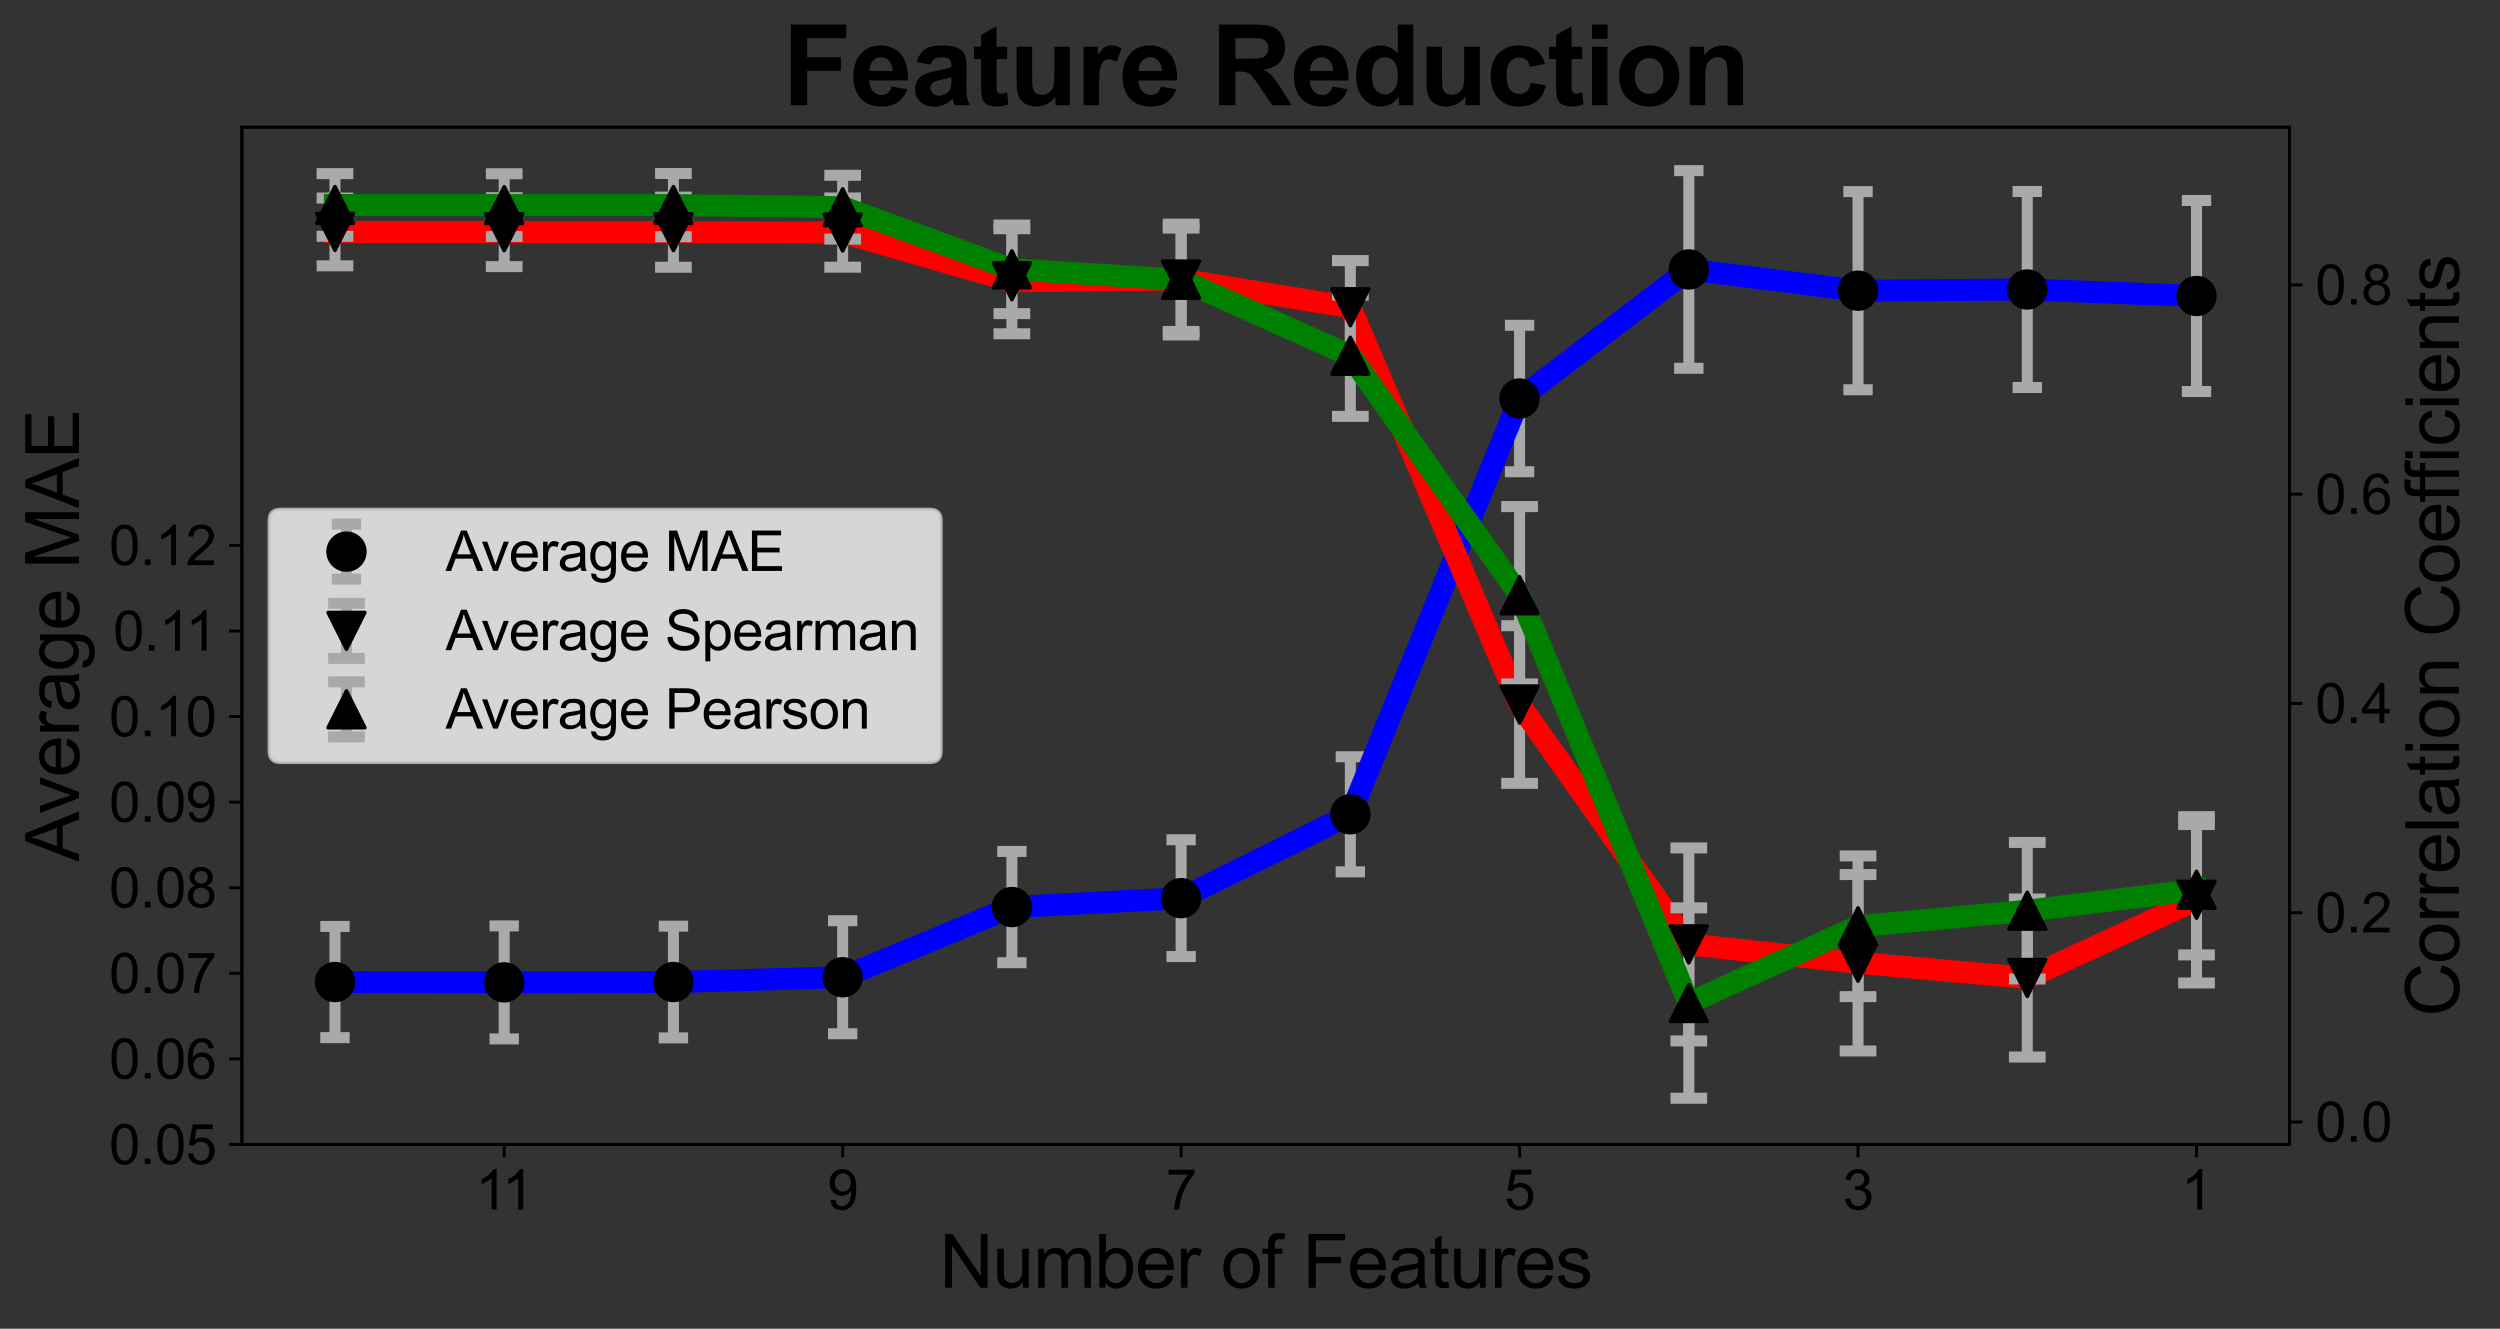<?xml version="1.0" encoding="utf-8" standalone="no"?>
<!DOCTYPE svg PUBLIC "-//W3C//DTD SVG 1.1//EN"
  "http://www.w3.org/Graphics/SVG/1.1/DTD/svg11.dtd">
<svg xmlns:xlink="http://www.w3.org/1999/xlink" width="681.257pt" height="362.082pt" viewBox="0 0 681.257 362.082" xmlns="http://www.w3.org/2000/svg" version="1.1">
 <rect x="0" y="0" width="681.257" height="362.082" fill="#333333" stroke="none"/>
 <defs>
  <style type="text/css">*{stroke-linejoin: round; stroke-linecap: butt}</style>
 </defs>
 <g id="figure_1">
  <g id="patch_1">
   <path d="M 0 362.082 
L 681.257 362.082 
L 681.257 0 
L 0 0 
L 0 362.082 
z
" style="fill: none"/>
  </g>
  <g id="axes_1">
   <g id="patch_2">
    <path d="M 65.916 311.873 
L 623.916 311.873 
L 623.916 34.673 
L 65.916 34.673 
L 65.916 311.873 
z
" style="fill: none"/>
   </g>
   <g id="matplotlib.axis_1">
    <g id="xtick_1">
     <g id="line2d_1">
      <defs>
       <path id="mbe580331b7" d="M 0 0 
L 0 3.5 
" style="stroke: #000000; stroke-width: 0.8"/>
      </defs>
      <g>
       <use xlink:href="#mbe580331b7" x="598.553" y="311.873" style="stroke: #000000; stroke-width: 0.8"/>
      </g>
     </g>
     <g id="text_1">
      <!-- 1 -->
      <g transform="translate(594.382 329.61) scale(0.15 -0.15)">
       <defs>
        <path id="ArialMT-31" d="M 2384 0 
L 1822 0 
L 1822 3584 
Q 1619 3391 1289 3197 
Q 959 3003 697 2906 
L 697 3450 
Q 1169 3672 1522 3987 
Q 1875 4303 2022 4600 
L 2384 4600 
L 2384 0 
z
" transform="scale(0.016)"/>
       </defs>
       <use xlink:href="#ArialMT-31"/>
      </g>
     </g>
    </g>
    <g id="xtick_2">
     <g id="line2d_2">
      <g>
       <use xlink:href="#mbe580331b7" x="506.321" y="311.873" style="stroke: #000000; stroke-width: 0.8"/>
      </g>
     </g>
     <g id="text_2">
      <!-- 3 -->
      <g transform="translate(502.151 329.61) scale(0.15 -0.15)">
       <defs>
        <path id="ArialMT-33" d="M 269 1209 
L 831 1284 
Q 928 806 1161 595 
Q 1394 384 1728 384 
Q 2125 384 2398 659 
Q 2672 934 2672 1341 
Q 2672 1728 2419 1979 
Q 2166 2231 1775 2231 
Q 1616 2231 1378 2169 
L 1441 2663 
Q 1497 2656 1531 2656 
Q 1891 2656 2178 2843 
Q 2466 3031 2466 3422 
Q 2466 3731 2256 3934 
Q 2047 4138 1716 4138 
Q 1388 4138 1169 3931 
Q 950 3725 888 3313 
L 325 3413 
Q 428 3978 793 4289 
Q 1159 4600 1703 4600 
Q 2078 4600 2393 4439 
Q 2709 4278 2876 4000 
Q 3044 3722 3044 3409 
Q 3044 3113 2884 2869 
Q 2725 2625 2413 2481 
Q 2819 2388 3044 2092 
Q 3269 1797 3269 1353 
Q 3269 753 2831 336 
Q 2394 -81 1725 -81 
Q 1122 -81 723 278 
Q 325 638 269 1209 
z
" transform="scale(0.016)"/>
       </defs>
       <use xlink:href="#ArialMT-33"/>
      </g>
     </g>
    </g>
    <g id="xtick_3">
     <g id="line2d_3">
      <g>
       <use xlink:href="#mbe580331b7" x="414.09" y="311.873" style="stroke: #000000; stroke-width: 0.8"/>
      </g>
     </g>
     <g id="text_3">
      <!-- 5 -->
      <g transform="translate(409.919 329.61) scale(0.15 -0.15)">
       <defs>
        <path id="ArialMT-35" d="M 266 1200 
L 856 1250 
Q 922 819 1161 601 
Q 1400 384 1738 384 
Q 2144 384 2425 690 
Q 2706 997 2706 1503 
Q 2706 1984 2436 2262 
Q 2166 2541 1728 2541 
Q 1456 2541 1237 2417 
Q 1019 2294 894 2097 
L 366 2166 
L 809 4519 
L 3088 4519 
L 3088 3981 
L 1259 3981 
L 1013 2750 
Q 1425 3038 1878 3038 
Q 2478 3038 2890 2622 
Q 3303 2206 3303 1553 
Q 3303 931 2941 478 
Q 2500 -78 1738 -78 
Q 1113 -78 717 272 
Q 322 622 266 1200 
z
" transform="scale(0.016)"/>
       </defs>
       <use xlink:href="#ArialMT-35"/>
      </g>
     </g>
    </g>
    <g id="xtick_4">
     <g id="line2d_4">
      <g>
       <use xlink:href="#mbe580331b7" x="321.859" y="311.873" style="stroke: #000000; stroke-width: 0.8"/>
      </g>
     </g>
     <g id="text_4">
      <!-- 7 -->
      <g transform="translate(317.688 329.61) scale(0.15 -0.15)">
       <defs>
        <path id="ArialMT-37" d="M 303 3981 
L 303 4522 
L 3269 4522 
L 3269 4084 
Q 2831 3619 2401 2847 
Q 1972 2075 1738 1259 
Q 1569 684 1522 0 
L 944 0 
Q 953 541 1156 1306 
Q 1359 2072 1739 2783 
Q 2119 3494 2547 3981 
L 303 3981 
z
" transform="scale(0.016)"/>
       </defs>
       <use xlink:href="#ArialMT-37"/>
      </g>
     </g>
    </g>
    <g id="xtick_5">
     <g id="line2d_5">
      <g>
       <use xlink:href="#mbe580331b7" x="229.627" y="311.873" style="stroke: #000000; stroke-width: 0.8"/>
      </g>
     </g>
     <g id="text_5">
      <!-- 9 -->
      <g transform="translate(225.456 329.61) scale(0.15 -0.15)">
       <defs>
        <path id="ArialMT-39" d="M 350 1059 
L 891 1109 
Q 959 728 1153 556 
Q 1347 384 1650 384 
Q 1909 384 2104 503 
Q 2300 622 2425 820 
Q 2550 1019 2634 1356 
Q 2719 1694 2719 2044 
Q 2719 2081 2716 2156 
Q 2547 1888 2255 1720 
Q 1963 1553 1622 1553 
Q 1053 1553 659 1965 
Q 266 2378 266 3053 
Q 266 3750 677 4175 
Q 1088 4600 1706 4600 
Q 2153 4600 2523 4359 
Q 2894 4119 3086 3673 
Q 3278 3228 3278 2384 
Q 3278 1506 3087 986 
Q 2897 466 2520 194 
Q 2144 -78 1638 -78 
Q 1100 -78 759 220 
Q 419 519 350 1059 
z
M 2653 3081 
Q 2653 3566 2395 3850 
Q 2138 4134 1775 4134 
Q 1400 4134 1122 3828 
Q 844 3522 844 3034 
Q 844 2597 1108 2323 
Q 1372 2050 1759 2050 
Q 2150 2050 2401 2323 
Q 2653 2597 2653 3081 
z
" transform="scale(0.016)"/>
       </defs>
       <use xlink:href="#ArialMT-39"/>
      </g>
     </g>
    </g>
    <g id="xtick_6">
     <g id="line2d_6">
      <g>
       <use xlink:href="#mbe580331b7" x="137.396" y="311.873" style="stroke: #000000; stroke-width: 0.8"/>
      </g>
     </g>
     <g id="text_6">
      <!-- 11 -->
      <g transform="translate(129.607 329.61) scale(0.15 -0.15)">
       <use xlink:href="#ArialMT-31"/>
       <use xlink:href="#ArialMT-31" x="48.24"/>
      </g>
     </g>
    </g>
    <g id="text_7">
     <!-- Number of Features -->
     <g transform="translate(255.998 350.907) scale(0.2 -0.2)">
      <defs>
       <path id="ArialMT-4e" d="M 488 0 
L 488 4581 
L 1109 4581 
L 3516 984 
L 3516 4581 
L 4097 4581 
L 4097 0 
L 3475 0 
L 1069 3600 
L 1069 0 
L 488 0 
z
" transform="scale(0.016)"/>
       <path id="ArialMT-75" d="M 2597 0 
L 2597 488 
Q 2209 -75 1544 -75 
Q 1250 -75 995 37 
Q 741 150 617 320 
Q 494 491 444 738 
Q 409 903 409 1263 
L 409 3319 
L 972 3319 
L 972 1478 
Q 972 1038 1006 884 
Q 1059 663 1231 536 
Q 1403 409 1656 409 
Q 1909 409 2131 539 
Q 2353 669 2445 892 
Q 2538 1116 2538 1541 
L 2538 3319 
L 3100 3319 
L 3100 0 
L 2597 0 
z
" transform="scale(0.016)"/>
       <path id="ArialMT-6d" d="M 422 0 
L 422 3319 
L 925 3319 
L 925 2853 
Q 1081 3097 1340 3245 
Q 1600 3394 1931 3394 
Q 2300 3394 2536 3241 
Q 2772 3088 2869 2813 
Q 3263 3394 3894 3394 
Q 4388 3394 4653 3120 
Q 4919 2847 4919 2278 
L 4919 0 
L 4359 0 
L 4359 2091 
Q 4359 2428 4304 2576 
Q 4250 2725 4106 2815 
Q 3963 2906 3769 2906 
Q 3419 2906 3187 2673 
Q 2956 2441 2956 1928 
L 2956 0 
L 2394 0 
L 2394 2156 
Q 2394 2531 2256 2718 
Q 2119 2906 1806 2906 
Q 1569 2906 1367 2781 
Q 1166 2656 1075 2415 
Q 984 2175 984 1722 
L 984 0 
L 422 0 
z
" transform="scale(0.016)"/>
       <path id="ArialMT-62" d="M 941 0 
L 419 0 
L 419 4581 
L 981 4581 
L 981 2947 
Q 1338 3394 1891 3394 
Q 2197 3394 2470 3270 
Q 2744 3147 2920 2923 
Q 3097 2700 3197 2384 
Q 3297 2069 3297 1709 
Q 3297 856 2875 390 
Q 2453 -75 1863 -75 
Q 1275 -75 941 416 
L 941 0 
z
M 934 1684 
Q 934 1088 1097 822 
Q 1363 388 1816 388 
Q 2184 388 2453 708 
Q 2722 1028 2722 1663 
Q 2722 2313 2464 2622 
Q 2206 2931 1841 2931 
Q 1472 2931 1203 2611 
Q 934 2291 934 1684 
z
" transform="scale(0.016)"/>
       <path id="ArialMT-65" d="M 2694 1069 
L 3275 997 
Q 3138 488 2766 206 
Q 2394 -75 1816 -75 
Q 1088 -75 661 373 
Q 234 822 234 1631 
Q 234 2469 665 2931 
Q 1097 3394 1784 3394 
Q 2450 3394 2872 2941 
Q 3294 2488 3294 1666 
Q 3294 1616 3291 1516 
L 816 1516 
Q 847 969 1125 678 
Q 1403 388 1819 388 
Q 2128 388 2347 550 
Q 2566 713 2694 1069 
z
M 847 1978 
L 2700 1978 
Q 2663 2397 2488 2606 
Q 2219 2931 1791 2931 
Q 1403 2931 1139 2672 
Q 875 2413 847 1978 
z
" transform="scale(0.016)"/>
       <path id="ArialMT-72" d="M 416 0 
L 416 3319 
L 922 3319 
L 922 2816 
Q 1116 3169 1280 3281 
Q 1444 3394 1641 3394 
Q 1925 3394 2219 3213 
L 2025 2691 
Q 1819 2813 1613 2813 
Q 1428 2813 1281 2702 
Q 1134 2591 1072 2394 
Q 978 2094 978 1738 
L 978 0 
L 416 0 
z
" transform="scale(0.016)"/>
       <path id="ArialMT-20" transform="scale(0.016)"/>
       <path id="ArialMT-6f" d="M 213 1659 
Q 213 2581 725 3025 
Q 1153 3394 1769 3394 
Q 2453 3394 2887 2945 
Q 3322 2497 3322 1706 
Q 3322 1066 3130 698 
Q 2938 331 2570 128 
Q 2203 -75 1769 -75 
Q 1072 -75 642 372 
Q 213 819 213 1659 
z
M 791 1659 
Q 791 1022 1069 705 
Q 1347 388 1769 388 
Q 2188 388 2466 706 
Q 2744 1025 2744 1678 
Q 2744 2294 2464 2611 
Q 2184 2928 1769 2928 
Q 1347 2928 1069 2612 
Q 791 2297 791 1659 
z
" transform="scale(0.016)"/>
       <path id="ArialMT-66" d="M 556 0 
L 556 2881 
L 59 2881 
L 59 3319 
L 556 3319 
L 556 3672 
Q 556 4006 616 4169 
Q 697 4388 901 4523 
Q 1106 4659 1475 4659 
Q 1713 4659 2000 4603 
L 1916 4113 
Q 1741 4144 1584 4144 
Q 1328 4144 1222 4034 
Q 1116 3925 1116 3625 
L 1116 3319 
L 1763 3319 
L 1763 2881 
L 1116 2881 
L 1116 0 
L 556 0 
z
" transform="scale(0.016)"/>
       <path id="ArialMT-46" d="M 525 0 
L 525 4581 
L 3616 4581 
L 3616 4041 
L 1131 4041 
L 1131 2622 
L 3281 2622 
L 3281 2081 
L 1131 2081 
L 1131 0 
L 525 0 
z
" transform="scale(0.016)"/>
       <path id="ArialMT-61" d="M 2588 409 
Q 2275 144 1986 34 
Q 1697 -75 1366 -75 
Q 819 -75 525 192 
Q 231 459 231 875 
Q 231 1119 342 1320 
Q 453 1522 633 1644 
Q 813 1766 1038 1828 
Q 1203 1872 1538 1913 
Q 2219 1994 2541 2106 
Q 2544 2222 2544 2253 
Q 2544 2597 2384 2738 
Q 2169 2928 1744 2928 
Q 1347 2928 1158 2789 
Q 969 2650 878 2297 
L 328 2372 
Q 403 2725 575 2942 
Q 747 3159 1072 3276 
Q 1397 3394 1825 3394 
Q 2250 3394 2515 3294 
Q 2781 3194 2906 3042 
Q 3031 2891 3081 2659 
Q 3109 2516 3109 2141 
L 3109 1391 
Q 3109 606 3145 398 
Q 3181 191 3288 0 
L 2700 0 
Q 2613 175 2588 409 
z
M 2541 1666 
Q 2234 1541 1622 1453 
Q 1275 1403 1131 1340 
Q 988 1278 909 1158 
Q 831 1038 831 891 
Q 831 666 1001 516 
Q 1172 366 1500 366 
Q 1825 366 2078 508 
Q 2331 650 2450 897 
Q 2541 1088 2541 1459 
L 2541 1666 
z
" transform="scale(0.016)"/>
       <path id="ArialMT-74" d="M 1650 503 
L 1731 6 
Q 1494 -44 1306 -44 
Q 1000 -44 831 53 
Q 663 150 594 308 
Q 525 466 525 972 
L 525 2881 
L 113 2881 
L 113 3319 
L 525 3319 
L 525 4141 
L 1084 4478 
L 1084 3319 
L 1650 3319 
L 1650 2881 
L 1084 2881 
L 1084 941 
Q 1084 700 1114 631 
Q 1144 563 1211 522 
Q 1278 481 1403 481 
Q 1497 481 1650 503 
z
" transform="scale(0.016)"/>
       <path id="ArialMT-73" d="M 197 991 
L 753 1078 
Q 800 744 1014 566 
Q 1228 388 1613 388 
Q 2000 388 2187 545 
Q 2375 703 2375 916 
Q 2375 1106 2209 1216 
Q 2094 1291 1634 1406 
Q 1016 1563 777 1677 
Q 538 1791 414 1992 
Q 291 2194 291 2438 
Q 291 2659 392 2848 
Q 494 3038 669 3163 
Q 800 3259 1026 3326 
Q 1253 3394 1513 3394 
Q 1903 3394 2198 3281 
Q 2494 3169 2634 2976 
Q 2775 2784 2828 2463 
L 2278 2388 
Q 2241 2644 2061 2787 
Q 1881 2931 1553 2931 
Q 1166 2931 1000 2803 
Q 834 2675 834 2503 
Q 834 2394 903 2306 
Q 972 2216 1119 2156 
Q 1203 2125 1616 2013 
Q 2213 1853 2448 1751 
Q 2684 1650 2818 1456 
Q 2953 1263 2953 975 
Q 2953 694 2789 445 
Q 2625 197 2315 61 
Q 2006 -75 1616 -75 
Q 969 -75 630 194 
Q 291 463 197 991 
z
" transform="scale(0.016)"/>
      </defs>
      <use xlink:href="#ArialMT-4e"/>
      <use xlink:href="#ArialMT-75" x="72.217"/>
      <use xlink:href="#ArialMT-6d" x="127.832"/>
      <use xlink:href="#ArialMT-62" x="211.133"/>
      <use xlink:href="#ArialMT-65" x="266.748"/>
      <use xlink:href="#ArialMT-72" x="322.363"/>
      <use xlink:href="#ArialMT-20" x="355.664"/>
      <use xlink:href="#ArialMT-6f" x="383.447"/>
      <use xlink:href="#ArialMT-66" x="439.062"/>
      <use xlink:href="#ArialMT-20" x="466.846"/>
      <use xlink:href="#ArialMT-46" x="494.629"/>
      <use xlink:href="#ArialMT-65" x="555.713"/>
      <use xlink:href="#ArialMT-61" x="611.328"/>
      <use xlink:href="#ArialMT-74" x="666.943"/>
      <use xlink:href="#ArialMT-75" x="694.727"/>
      <use xlink:href="#ArialMT-72" x="750.342"/>
      <use xlink:href="#ArialMT-65" x="783.643"/>
      <use xlink:href="#ArialMT-73" x="839.258"/>
     </g>
    </g>
   </g>
   <g id="matplotlib.axis_2">
    <g id="ytick_1">
     <g id="line2d_7">
      <defs>
       <path id="mc643e16368" d="M 0 0 
L -3.5 0 
" style="stroke: #000000; stroke-width: 0.8"/>
      </defs>
      <g>
       <use xlink:href="#mc643e16368" x="65.916" y="311.873" style="stroke: #000000; stroke-width: 0.8"/>
      </g>
     </g>
     <g id="text_8">
      <!-- 0.05 -->
      <g transform="translate(29.725 317.242) scale(0.15 -0.15)">
       <defs>
        <path id="ArialMT-30" d="M 266 2259 
Q 266 3072 433 3567 
Q 600 4063 929 4331 
Q 1259 4600 1759 4600 
Q 2128 4600 2406 4451 
Q 2684 4303 2865 4023 
Q 3047 3744 3150 3342 
Q 3253 2941 3253 2259 
Q 3253 1453 3087 958 
Q 2922 463 2592 192 
Q 2263 -78 1759 -78 
Q 1097 -78 719 397 
Q 266 969 266 2259 
z
M 844 2259 
Q 844 1131 1108 757 
Q 1372 384 1759 384 
Q 2147 384 2411 759 
Q 2675 1134 2675 2259 
Q 2675 3391 2411 3762 
Q 2147 4134 1753 4134 
Q 1366 4134 1134 3806 
Q 844 3388 844 2259 
z
" transform="scale(0.016)"/>
        <path id="ArialMT-2e" d="M 581 0 
L 581 641 
L 1222 641 
L 1222 0 
L 581 0 
z
" transform="scale(0.016)"/>
       </defs>
       <use xlink:href="#ArialMT-30"/>
       <use xlink:href="#ArialMT-2e" x="55.615"/>
       <use xlink:href="#ArialMT-30" x="83.398"/>
       <use xlink:href="#ArialMT-35" x="139.014"/>
      </g>
     </g>
    </g>
    <g id="ytick_2">
     <g id="line2d_8">
      <g>
       <use xlink:href="#mc643e16368" x="65.916" y="288.551" style="stroke: #000000; stroke-width: 0.8"/>
      </g>
     </g>
     <g id="text_9">
      <!-- 0.06 -->
      <g transform="translate(29.725 293.92) scale(0.15 -0.15)">
       <defs>
        <path id="ArialMT-36" d="M 3184 3459 
L 2625 3416 
Q 2550 3747 2413 3897 
Q 2184 4138 1850 4138 
Q 1581 4138 1378 3988 
Q 1113 3794 959 3422 
Q 806 3050 800 2363 
Q 1003 2672 1297 2822 
Q 1591 2972 1913 2972 
Q 2475 2972 2870 2558 
Q 3266 2144 3266 1488 
Q 3266 1056 3080 686 
Q 2894 316 2569 119 
Q 2244 -78 1831 -78 
Q 1128 -78 684 439 
Q 241 956 241 2144 
Q 241 3472 731 4075 
Q 1159 4600 1884 4600 
Q 2425 4600 2770 4297 
Q 3116 3994 3184 3459 
z
M 888 1484 
Q 888 1194 1011 928 
Q 1134 663 1356 523 
Q 1578 384 1822 384 
Q 2178 384 2434 671 
Q 2691 959 2691 1453 
Q 2691 1928 2437 2201 
Q 2184 2475 1800 2475 
Q 1419 2475 1153 2201 
Q 888 1928 888 1484 
z
" transform="scale(0.016)"/>
       </defs>
       <use xlink:href="#ArialMT-30"/>
       <use xlink:href="#ArialMT-2e" x="55.615"/>
       <use xlink:href="#ArialMT-30" x="83.398"/>
       <use xlink:href="#ArialMT-36" x="139.014"/>
      </g>
     </g>
    </g>
    <g id="ytick_3">
     <g id="line2d_9">
      <g>
       <use xlink:href="#mc643e16368" x="65.916" y="265.23" style="stroke: #000000; stroke-width: 0.8"/>
      </g>
     </g>
     <g id="text_10">
      <!-- 0.07 -->
      <g transform="translate(29.725 270.598) scale(0.15 -0.15)">
       <use xlink:href="#ArialMT-30"/>
       <use xlink:href="#ArialMT-2e" x="55.615"/>
       <use xlink:href="#ArialMT-30" x="83.398"/>
       <use xlink:href="#ArialMT-37" x="139.014"/>
      </g>
     </g>
    </g>
    <g id="ytick_4">
     <g id="line2d_10">
      <g>
       <use xlink:href="#mc643e16368" x="65.916" y="241.908" style="stroke: #000000; stroke-width: 0.8"/>
      </g>
     </g>
     <g id="text_11">
      <!-- 0.08 -->
      <g transform="translate(29.725 247.276) scale(0.15 -0.15)">
       <defs>
        <path id="ArialMT-38" d="M 1131 2484 
Q 781 2613 612 2850 
Q 444 3088 444 3419 
Q 444 3919 803 4259 
Q 1163 4600 1759 4600 
Q 2359 4600 2725 4251 
Q 3091 3903 3091 3403 
Q 3091 3084 2923 2848 
Q 2756 2613 2416 2484 
Q 2838 2347 3058 2040 
Q 3278 1734 3278 1309 
Q 3278 722 2862 322 
Q 2447 -78 1769 -78 
Q 1091 -78 675 323 
Q 259 725 259 1325 
Q 259 1772 486 2073 
Q 713 2375 1131 2484 
z
M 1019 3438 
Q 1019 3113 1228 2906 
Q 1438 2700 1772 2700 
Q 2097 2700 2305 2904 
Q 2513 3109 2513 3406 
Q 2513 3716 2298 3927 
Q 2084 4138 1766 4138 
Q 1444 4138 1231 3931 
Q 1019 3725 1019 3438 
z
M 838 1322 
Q 838 1081 952 856 
Q 1066 631 1291 507 
Q 1516 384 1775 384 
Q 2178 384 2440 643 
Q 2703 903 2703 1303 
Q 2703 1709 2433 1975 
Q 2163 2241 1756 2241 
Q 1359 2241 1098 1978 
Q 838 1716 838 1322 
z
" transform="scale(0.016)"/>
       </defs>
       <use xlink:href="#ArialMT-30"/>
       <use xlink:href="#ArialMT-2e" x="55.615"/>
       <use xlink:href="#ArialMT-30" x="83.398"/>
       <use xlink:href="#ArialMT-38" x="139.014"/>
      </g>
     </g>
    </g>
    <g id="ytick_5">
     <g id="line2d_11">
      <g>
       <use xlink:href="#mc643e16368" x="65.916" y="218.586" style="stroke: #000000; stroke-width: 0.8"/>
      </g>
     </g>
     <g id="text_12">
      <!-- 0.09 -->
      <g transform="translate(29.725 223.954) scale(0.15 -0.15)">
       <use xlink:href="#ArialMT-30"/>
       <use xlink:href="#ArialMT-2e" x="55.615"/>
       <use xlink:href="#ArialMT-30" x="83.398"/>
       <use xlink:href="#ArialMT-39" x="139.014"/>
      </g>
     </g>
    </g>
    <g id="ytick_6">
     <g id="line2d_12">
      <g>
       <use xlink:href="#mc643e16368" x="65.916" y="195.264" style="stroke: #000000; stroke-width: 0.8"/>
      </g>
     </g>
     <g id="text_13">
      <!-- 0.10 -->
      <g transform="translate(29.725 200.632) scale(0.15 -0.15)">
       <use xlink:href="#ArialMT-30"/>
       <use xlink:href="#ArialMT-2e" x="55.615"/>
       <use xlink:href="#ArialMT-31" x="83.398"/>
       <use xlink:href="#ArialMT-30" x="139.014"/>
      </g>
     </g>
    </g>
    <g id="ytick_7">
     <g id="line2d_13">
      <g>
       <use xlink:href="#mc643e16368" x="65.916" y="171.942" style="stroke: #000000; stroke-width: 0.8"/>
      </g>
     </g>
     <g id="text_14">
      <!-- 0.11 -->
      <g transform="translate(30.831 177.31) scale(0.15 -0.15)">
       <use xlink:href="#ArialMT-30"/>
       <use xlink:href="#ArialMT-2e" x="55.615"/>
       <use xlink:href="#ArialMT-31" x="83.398"/>
       <use xlink:href="#ArialMT-31" x="131.639"/>
      </g>
     </g>
    </g>
    <g id="ytick_8">
     <g id="line2d_14">
      <g>
       <use xlink:href="#mc643e16368" x="65.916" y="148.62" style="stroke: #000000; stroke-width: 0.8"/>
      </g>
     </g>
     <g id="text_15">
      <!-- 0.12 -->
      <g transform="translate(29.725 153.988) scale(0.15 -0.15)">
       <defs>
        <path id="ArialMT-32" d="M 3222 541 
L 3222 0 
L 194 0 
Q 188 203 259 391 
Q 375 700 629 1000 
Q 884 1300 1366 1694 
Q 2113 2306 2375 2664 
Q 2638 3022 2638 3341 
Q 2638 3675 2398 3904 
Q 2159 4134 1775 4134 
Q 1369 4134 1125 3890 
Q 881 3647 878 3216 
L 300 3275 
Q 359 3922 746 4261 
Q 1134 4600 1788 4600 
Q 2447 4600 2831 4234 
Q 3216 3869 3216 3328 
Q 3216 3053 3103 2787 
Q 2991 2522 2730 2228 
Q 2469 1934 1863 1422 
Q 1356 997 1212 845 
Q 1069 694 975 541 
L 3222 541 
z
" transform="scale(0.016)"/>
       </defs>
       <use xlink:href="#ArialMT-30"/>
       <use xlink:href="#ArialMT-2e" x="55.615"/>
       <use xlink:href="#ArialMT-31" x="83.398"/>
       <use xlink:href="#ArialMT-32" x="139.014"/>
      </g>
     </g>
    </g>
    <g id="text_16">
     <!-- Average MAE -->
     <g transform="translate(21.516 234.791) rotate(-90) scale(0.2 -0.2)">
      <defs>
       <path id="ArialMT-41" d="M -9 0 
L 1750 4581 
L 2403 4581 
L 4278 0 
L 3588 0 
L 3053 1388 
L 1138 1388 
L 634 0 
L -9 0 
z
M 1313 1881 
L 2866 1881 
L 2388 3150 
Q 2169 3728 2063 4100 
Q 1975 3659 1816 3225 
L 1313 1881 
z
" transform="scale(0.016)"/>
       <path id="ArialMT-76" d="M 1344 0 
L 81 3319 
L 675 3319 
L 1388 1331 
Q 1503 1009 1600 663 
Q 1675 925 1809 1294 
L 2547 3319 
L 3125 3319 
L 1869 0 
L 1344 0 
z
" transform="scale(0.016)"/>
       <path id="ArialMT-67" d="M 319 -275 
L 866 -356 
Q 900 -609 1056 -725 
Q 1266 -881 1628 -881 
Q 2019 -881 2231 -725 
Q 2444 -569 2519 -288 
Q 2563 -116 2559 434 
Q 2191 0 1641 0 
Q 956 0 581 494 
Q 206 988 206 1678 
Q 206 2153 378 2554 
Q 550 2956 876 3175 
Q 1203 3394 1644 3394 
Q 2231 3394 2613 2919 
L 2613 3319 
L 3131 3319 
L 3131 450 
Q 3131 -325 2973 -648 
Q 2816 -972 2473 -1159 
Q 2131 -1347 1631 -1347 
Q 1038 -1347 672 -1080 
Q 306 -813 319 -275 
z
M 784 1719 
Q 784 1066 1043 766 
Q 1303 466 1694 466 
Q 2081 466 2343 764 
Q 2606 1063 2606 1700 
Q 2606 2309 2336 2618 
Q 2066 2928 1684 2928 
Q 1309 2928 1046 2623 
Q 784 2319 784 1719 
z
" transform="scale(0.016)"/>
       <path id="ArialMT-4d" d="M 475 0 
L 475 4581 
L 1388 4581 
L 2472 1338 
Q 2622 884 2691 659 
Q 2769 909 2934 1394 
L 4031 4581 
L 4847 4581 
L 4847 0 
L 4263 0 
L 4263 3834 
L 2931 0 
L 2384 0 
L 1059 3900 
L 1059 0 
L 475 0 
z
" transform="scale(0.016)"/>
       <path id="ArialMT-45" d="M 506 0 
L 506 4581 
L 3819 4581 
L 3819 4041 
L 1113 4041 
L 1113 2638 
L 3647 2638 
L 3647 2100 
L 1113 2100 
L 1113 541 
L 3925 541 
L 3925 0 
L 506 0 
z
" transform="scale(0.016)"/>
      </defs>
      <use xlink:href="#ArialMT-41"/>
      <use xlink:href="#ArialMT-76" x="64.949"/>
      <use xlink:href="#ArialMT-65" x="114.949"/>
      <use xlink:href="#ArialMT-72" x="170.564"/>
      <use xlink:href="#ArialMT-61" x="203.865"/>
      <use xlink:href="#ArialMT-67" x="259.48"/>
      <use xlink:href="#ArialMT-65" x="315.096"/>
      <use xlink:href="#ArialMT-20" x="370.711"/>
      <use xlink:href="#ArialMT-4d" x="398.494"/>
      <use xlink:href="#ArialMT-41" x="481.795"/>
      <use xlink:href="#ArialMT-45" x="548.494"/>
     </g>
    </g>
   </g>
   <g id="LineCollection_1">
    <path d="M 91.28 282.762 
L 91.28 252.455 
" clip-path="url(#p6c646e846b)" style="fill: none; stroke: #a9a9a9; stroke-width: 3"/>
    <path d="M 137.396 283.097 
L 137.396 252.306 
" clip-path="url(#p6c646e846b)" style="fill: none; stroke: #a9a9a9; stroke-width: 3"/>
    <path d="M 183.511 282.834 
L 183.511 252.383 
" clip-path="url(#p6c646e846b)" style="fill: none; stroke: #a9a9a9; stroke-width: 3"/>
    <path d="M 229.627 281.703 
L 229.627 250.901 
" clip-path="url(#p6c646e846b)" style="fill: none; stroke: #a9a9a9; stroke-width: 3"/>
    <path d="M 275.743 262.334 
L 275.743 232.022 
" clip-path="url(#p6c646e846b)" style="fill: none; stroke: #a9a9a9; stroke-width: 3"/>
    <path d="M 321.859 260.662 
L 321.859 228.844 
" clip-path="url(#p6c646e846b)" style="fill: none; stroke: #a9a9a9; stroke-width: 3"/>
    <path d="M 367.974 237.578 
L 367.974 206.217 
" clip-path="url(#p6c646e846b)" style="fill: none; stroke: #a9a9a9; stroke-width: 3"/>
    <path d="M 414.09 128.56 
L 414.09 88.638 
" clip-path="url(#p6c646e846b)" style="fill: none; stroke: #a9a9a9; stroke-width: 3"/>
    <path d="M 460.206 100.357 
L 460.206 46.503 
" clip-path="url(#p6c646e846b)" style="fill: none; stroke: #a9a9a9; stroke-width: 3"/>
    <path d="M 506.321 106.213 
L 506.321 52.214 
" clip-path="url(#p6c646e846b)" style="fill: none; stroke: #a9a9a9; stroke-width: 3"/>
    <path d="M 552.437 105.59 
L 552.437 52.185 
" clip-path="url(#p6c646e846b)" style="fill: none; stroke: #a9a9a9; stroke-width: 3"/>
    <path d="M 598.553 106.68 
L 598.553 54.639 
" clip-path="url(#p6c646e846b)" style="fill: none; stroke: #a9a9a9; stroke-width: 3"/>
   </g>
   <g id="line2d_15">
    <defs>
     <path id="m3ecf7205d8" d="M 4 0 
L -4 -0 
" style="stroke: #a9a9a9; stroke-width: 3"/>
    </defs>
    <g clip-path="url(#p6c646e846b)">
     <use xlink:href="#m3ecf7205d8" x="91.28" y="282.762" style="fill: #a9a9a9; stroke: #a9a9a9; stroke-width: 3"/>
     <use xlink:href="#m3ecf7205d8" x="137.396" y="283.097" style="fill: #a9a9a9; stroke: #a9a9a9; stroke-width: 3"/>
     <use xlink:href="#m3ecf7205d8" x="183.511" y="282.834" style="fill: #a9a9a9; stroke: #a9a9a9; stroke-width: 3"/>
     <use xlink:href="#m3ecf7205d8" x="229.627" y="281.703" style="fill: #a9a9a9; stroke: #a9a9a9; stroke-width: 3"/>
     <use xlink:href="#m3ecf7205d8" x="275.743" y="262.334" style="fill: #a9a9a9; stroke: #a9a9a9; stroke-width: 3"/>
     <use xlink:href="#m3ecf7205d8" x="321.859" y="260.662" style="fill: #a9a9a9; stroke: #a9a9a9; stroke-width: 3"/>
     <use xlink:href="#m3ecf7205d8" x="367.974" y="237.578" style="fill: #a9a9a9; stroke: #a9a9a9; stroke-width: 3"/>
     <use xlink:href="#m3ecf7205d8" x="414.09" y="128.56" style="fill: #a9a9a9; stroke: #a9a9a9; stroke-width: 3"/>
     <use xlink:href="#m3ecf7205d8" x="460.206" y="100.357" style="fill: #a9a9a9; stroke: #a9a9a9; stroke-width: 3"/>
     <use xlink:href="#m3ecf7205d8" x="506.321" y="106.213" style="fill: #a9a9a9; stroke: #a9a9a9; stroke-width: 3"/>
     <use xlink:href="#m3ecf7205d8" x="552.437" y="105.59" style="fill: #a9a9a9; stroke: #a9a9a9; stroke-width: 3"/>
     <use xlink:href="#m3ecf7205d8" x="598.553" y="106.68" style="fill: #a9a9a9; stroke: #a9a9a9; stroke-width: 3"/>
    </g>
   </g>
   <g id="line2d_16">
    <g clip-path="url(#p6c646e846b)">
     <use xlink:href="#m3ecf7205d8" x="91.28" y="252.455" style="fill: #a9a9a9; stroke: #a9a9a9; stroke-width: 3"/>
     <use xlink:href="#m3ecf7205d8" x="137.396" y="252.306" style="fill: #a9a9a9; stroke: #a9a9a9; stroke-width: 3"/>
     <use xlink:href="#m3ecf7205d8" x="183.511" y="252.383" style="fill: #a9a9a9; stroke: #a9a9a9; stroke-width: 3"/>
     <use xlink:href="#m3ecf7205d8" x="229.627" y="250.901" style="fill: #a9a9a9; stroke: #a9a9a9; stroke-width: 3"/>
     <use xlink:href="#m3ecf7205d8" x="275.743" y="232.022" style="fill: #a9a9a9; stroke: #a9a9a9; stroke-width: 3"/>
     <use xlink:href="#m3ecf7205d8" x="321.859" y="228.844" style="fill: #a9a9a9; stroke: #a9a9a9; stroke-width: 3"/>
     <use xlink:href="#m3ecf7205d8" x="367.974" y="206.217" style="fill: #a9a9a9; stroke: #a9a9a9; stroke-width: 3"/>
     <use xlink:href="#m3ecf7205d8" x="414.09" y="88.638" style="fill: #a9a9a9; stroke: #a9a9a9; stroke-width: 3"/>
     <use xlink:href="#m3ecf7205d8" x="460.206" y="46.503" style="fill: #a9a9a9; stroke: #a9a9a9; stroke-width: 3"/>
     <use xlink:href="#m3ecf7205d8" x="506.321" y="52.214" style="fill: #a9a9a9; stroke: #a9a9a9; stroke-width: 3"/>
     <use xlink:href="#m3ecf7205d8" x="552.437" y="52.185" style="fill: #a9a9a9; stroke: #a9a9a9; stroke-width: 3"/>
     <use xlink:href="#m3ecf7205d8" x="598.553" y="54.639" style="fill: #a9a9a9; stroke: #a9a9a9; stroke-width: 3"/>
    </g>
   </g>
   <g id="line2d_17">
    <path d="M 91.28 267.608 
L 137.396 267.702 
L 183.511 267.608 
L 229.627 266.302 
L 275.743 247.178 
L 321.859 244.753 
L 367.974 221.897 
L 414.09 108.599 
L 460.206 73.43 
L 506.321 79.214 
L 552.437 78.887 
L 598.553 80.66 
" clip-path="url(#p6c646e846b)" style="fill: none; stroke: #0000ff; stroke-width: 6; stroke-linecap: square"/>
   </g>
   <g id="line2d_18">
    <defs>
     <path id="m51936df919" d="M 0 5 
C 1.326 5 2.598 4.473 3.536 3.536 
C 4.473 2.598 5 1.326 5 0 
C 5 -1.326 4.473 -2.598 3.536 -3.536 
C 2.598 -4.473 1.326 -5 0 -5 
C -1.326 -5 -2.598 -4.473 -3.536 -3.536 
C -4.473 -2.598 -5 -1.326 -5 0 
C -5 1.326 -4.473 2.598 -3.536 3.536 
C -2.598 4.473 -1.326 5 0 5 
z
" style="stroke: #000000"/>
    </defs>
    <g clip-path="url(#p6c646e846b)">
     <use xlink:href="#m51936df919" x="91.28" y="267.608" style="stroke: #000000"/>
     <use xlink:href="#m51936df919" x="137.396" y="267.702" style="stroke: #000000"/>
     <use xlink:href="#m51936df919" x="183.511" y="267.608" style="stroke: #000000"/>
     <use xlink:href="#m51936df919" x="229.627" y="266.302" style="stroke: #000000"/>
     <use xlink:href="#m51936df919" x="275.743" y="247.178" style="stroke: #000000"/>
     <use xlink:href="#m51936df919" x="321.859" y="244.753" style="stroke: #000000"/>
     <use xlink:href="#m51936df919" x="367.974" y="221.897" style="stroke: #000000"/>
     <use xlink:href="#m51936df919" x="414.09" y="108.599" style="stroke: #000000"/>
     <use xlink:href="#m51936df919" x="460.206" y="73.43" style="stroke: #000000"/>
     <use xlink:href="#m51936df919" x="506.321" y="79.214" style="stroke: #000000"/>
     <use xlink:href="#m51936df919" x="552.437" y="78.887" style="stroke: #000000"/>
     <use xlink:href="#m51936df919" x="598.553" y="80.66" style="stroke: #000000"/>
    </g>
   </g>
   <g id="patch_3">
    <path d="M 65.916 311.873 
L 65.916 34.673 
" style="fill: none; stroke: #000000; stroke-width: 0.8; stroke-linejoin: miter; stroke-linecap: square"/>
   </g>
   <g id="patch_4">
    <path d="M 623.916 311.873 
L 623.916 34.673 
" style="fill: none; stroke: #000000; stroke-width: 0.8; stroke-linejoin: miter; stroke-linecap: square"/>
   </g>
   <g id="patch_5">
    <path d="M 65.916 311.873 
L 623.916 311.873 
" style="fill: none; stroke: #000000; stroke-width: 0.8; stroke-linejoin: miter; stroke-linecap: square"/>
   </g>
   <g id="patch_6">
    <path d="M 65.916 34.673 
L 623.916 34.673 
" style="fill: none; stroke: #000000; stroke-width: 0.8; stroke-linejoin: miter; stroke-linecap: square"/>
   </g>
   <g id="text_17">
    <!-- Feature Reduction -->
    <g transform="translate(213.245 28.673) scale(0.3 -0.3)">
     <defs>
      <path id="Arial-BoldMT-46" d="M 472 0 
L 472 4581 
L 3613 4581 
L 3613 3806 
L 1397 3806 
L 1397 2722 
L 3309 2722 
L 3309 1947 
L 1397 1947 
L 1397 0 
L 472 0 
z
" transform="scale(0.016)"/>
      <path id="Arial-BoldMT-65" d="M 2381 1056 
L 3256 909 
Q 3088 428 2723 176 
Q 2359 -75 1813 -75 
Q 947 -75 531 491 
Q 203 944 203 1634 
Q 203 2459 634 2926 
Q 1066 3394 1725 3394 
Q 2466 3394 2894 2905 
Q 3322 2416 3303 1406 
L 1103 1406 
Q 1113 1016 1316 798 
Q 1519 581 1822 581 
Q 2028 581 2168 693 
Q 2309 806 2381 1056 
z
M 2431 1944 
Q 2422 2325 2234 2523 
Q 2047 2722 1778 2722 
Q 1491 2722 1303 2513 
Q 1116 2303 1119 1944 
L 2431 1944 
z
" transform="scale(0.016)"/>
      <path id="Arial-BoldMT-61" d="M 1116 2306 
L 319 2450 
Q 453 2931 781 3162 
Q 1109 3394 1756 3394 
Q 2344 3394 2631 3255 
Q 2919 3116 3036 2902 
Q 3153 2688 3153 2116 
L 3144 1091 
Q 3144 653 3186 445 
Q 3228 238 3344 0 
L 2475 0 
Q 2441 88 2391 259 
Q 2369 338 2359 363 
Q 2134 144 1878 34 
Q 1622 -75 1331 -75 
Q 819 -75 523 203 
Q 228 481 228 906 
Q 228 1188 362 1408 
Q 497 1628 739 1745 
Q 981 1863 1438 1950 
Q 2053 2066 2291 2166 
L 2291 2253 
Q 2291 2506 2166 2614 
Q 2041 2722 1694 2722 
Q 1459 2722 1328 2630 
Q 1197 2538 1116 2306 
z
M 2291 1594 
Q 2122 1538 1756 1459 
Q 1391 1381 1278 1306 
Q 1106 1184 1106 997 
Q 1106 813 1243 678 
Q 1381 544 1594 544 
Q 1831 544 2047 700 
Q 2206 819 2256 991 
Q 2291 1103 2291 1419 
L 2291 1594 
z
" transform="scale(0.016)"/>
      <path id="Arial-BoldMT-74" d="M 1981 3319 
L 1981 2619 
L 1381 2619 
L 1381 1281 
Q 1381 875 1398 808 
Q 1416 741 1477 697 
Q 1538 653 1625 653 
Q 1747 653 1978 738 
L 2053 56 
Q 1747 -75 1359 -75 
Q 1122 -75 931 4 
Q 741 84 652 211 
Q 563 338 528 553 
Q 500 706 500 1172 
L 500 2619 
L 97 2619 
L 97 3319 
L 500 3319 
L 500 3978 
L 1381 4491 
L 1381 3319 
L 1981 3319 
z
" transform="scale(0.016)"/>
      <path id="Arial-BoldMT-75" d="M 2644 0 
L 2644 497 
Q 2463 231 2167 78 
Q 1872 -75 1544 -75 
Q 1209 -75 943 72 
Q 678 219 559 484 
Q 441 750 441 1219 
L 441 3319 
L 1319 3319 
L 1319 1794 
Q 1319 1094 1367 936 
Q 1416 778 1544 686 
Q 1672 594 1869 594 
Q 2094 594 2272 717 
Q 2450 841 2515 1023 
Q 2581 1206 2581 1919 
L 2581 3319 
L 3459 3319 
L 3459 0 
L 2644 0 
z
" transform="scale(0.016)"/>
      <path id="Arial-BoldMT-72" d="M 1300 0 
L 422 0 
L 422 3319 
L 1238 3319 
L 1238 2847 
Q 1447 3181 1614 3287 
Q 1781 3394 1994 3394 
Q 2294 3394 2572 3228 
L 2300 2463 
Q 2078 2606 1888 2606 
Q 1703 2606 1575 2504 
Q 1447 2403 1373 2137 
Q 1300 1872 1300 1025 
L 1300 0 
z
" transform="scale(0.016)"/>
      <path id="Arial-BoldMT-20" transform="scale(0.016)"/>
      <path id="Arial-BoldMT-52" d="M 469 0 
L 469 4581 
L 2416 4581 
Q 3150 4581 3483 4457 
Q 3816 4334 4016 4018 
Q 4216 3703 4216 3297 
Q 4216 2781 3912 2445 
Q 3609 2109 3006 2022 
Q 3306 1847 3501 1637 
Q 3697 1428 4028 894 
L 4588 0 
L 3481 0 
L 2813 997 
Q 2456 1531 2325 1670 
Q 2194 1809 2047 1861 
Q 1900 1913 1581 1913 
L 1394 1913 
L 1394 0 
L 469 0 
z
M 1394 2644 
L 2078 2644 
Q 2744 2644 2909 2700 
Q 3075 2756 3169 2893 
Q 3263 3031 3263 3238 
Q 3263 3469 3139 3611 
Q 3016 3753 2791 3791 
Q 2678 3806 2116 3806 
L 1394 3806 
L 1394 2644 
z
" transform="scale(0.016)"/>
      <path id="Arial-BoldMT-64" d="M 3503 0 
L 2688 0 
L 2688 488 
Q 2484 203 2207 64 
Q 1931 -75 1650 -75 
Q 1078 -75 670 386 
Q 263 847 263 1672 
Q 263 2516 659 2955 
Q 1056 3394 1663 3394 
Q 2219 3394 2625 2931 
L 2625 4581 
L 3503 4581 
L 3503 0 
z
M 1159 1731 
Q 1159 1200 1306 963 
Q 1519 619 1900 619 
Q 2203 619 2415 876 
Q 2628 1134 2628 1647 
Q 2628 2219 2422 2470 
Q 2216 2722 1894 2722 
Q 1581 2722 1370 2473 
Q 1159 2225 1159 1731 
z
" transform="scale(0.016)"/>
      <path id="Arial-BoldMT-63" d="M 3353 2338 
L 2488 2181 
Q 2444 2441 2289 2572 
Q 2134 2703 1888 2703 
Q 1559 2703 1364 2476 
Q 1169 2250 1169 1719 
Q 1169 1128 1367 884 
Q 1566 641 1900 641 
Q 2150 641 2309 783 
Q 2469 925 2534 1272 
L 3397 1125 
Q 3263 531 2881 228 
Q 2500 -75 1859 -75 
Q 1131 -75 698 384 
Q 266 844 266 1656 
Q 266 2478 700 2936 
Q 1134 3394 1875 3394 
Q 2481 3394 2839 3133 
Q 3197 2872 3353 2338 
z
" transform="scale(0.016)"/>
      <path id="Arial-BoldMT-69" d="M 459 3769 
L 459 4581 
L 1338 4581 
L 1338 3769 
L 459 3769 
z
M 459 0 
L 459 3319 
L 1338 3319 
L 1338 0 
L 459 0 
z
" transform="scale(0.016)"/>
      <path id="Arial-BoldMT-6f" d="M 256 1706 
Q 256 2144 472 2553 
Q 688 2963 1083 3178 
Q 1478 3394 1966 3394 
Q 2719 3394 3200 2905 
Q 3681 2416 3681 1669 
Q 3681 916 3195 420 
Q 2709 -75 1972 -75 
Q 1516 -75 1102 131 
Q 688 338 472 736 
Q 256 1134 256 1706 
z
M 1156 1659 
Q 1156 1166 1390 903 
Q 1625 641 1969 641 
Q 2313 641 2545 903 
Q 2778 1166 2778 1666 
Q 2778 2153 2545 2415 
Q 2313 2678 1969 2678 
Q 1625 2678 1390 2415 
Q 1156 2153 1156 1659 
z
" transform="scale(0.016)"/>
      <path id="Arial-BoldMT-6e" d="M 3478 0 
L 2600 0 
L 2600 1694 
Q 2600 2231 2544 2389 
Q 2488 2547 2361 2634 
Q 2234 2722 2056 2722 
Q 1828 2722 1647 2597 
Q 1466 2472 1398 2265 
Q 1331 2059 1331 1503 
L 1331 0 
L 453 0 
L 453 3319 
L 1269 3319 
L 1269 2831 
Q 1703 3394 2363 3394 
Q 2653 3394 2893 3289 
Q 3134 3184 3257 3021 
Q 3381 2859 3429 2653 
Q 3478 2447 3478 2063 
L 3478 0 
z
" transform="scale(0.016)"/>
     </defs>
     <use xlink:href="#Arial-BoldMT-46"/>
     <use xlink:href="#Arial-BoldMT-65" x="61.084"/>
     <use xlink:href="#Arial-BoldMT-61" x="116.699"/>
     <use xlink:href="#Arial-BoldMT-74" x="172.314"/>
     <use xlink:href="#Arial-BoldMT-75" x="205.615"/>
     <use xlink:href="#Arial-BoldMT-72" x="266.699"/>
     <use xlink:href="#Arial-BoldMT-65" x="305.615"/>
     <use xlink:href="#Arial-BoldMT-20" x="361.23"/>
     <use xlink:href="#Arial-BoldMT-52" x="389.014"/>
     <use xlink:href="#Arial-BoldMT-65" x="461.23"/>
     <use xlink:href="#Arial-BoldMT-64" x="516.846"/>
     <use xlink:href="#Arial-BoldMT-75" x="577.93"/>
     <use xlink:href="#Arial-BoldMT-63" x="639.014"/>
     <use xlink:href="#Arial-BoldMT-74" x="694.629"/>
     <use xlink:href="#Arial-BoldMT-69" x="727.93"/>
     <use xlink:href="#Arial-BoldMT-6f" x="755.713"/>
     <use xlink:href="#Arial-BoldMT-6e" x="816.797"/>
    </g>
   </g>
   <g id="legend_1">
    <g id="patch_7">
     <path d="M 76.416 207.705 
L 253.388 207.705 
Q 256.388 207.705 256.388 204.705 
L 256.388 141.841 
Q 256.388 138.841 253.388 138.841 
L 76.416 138.841 
Q 73.416 138.841 73.416 141.841 
L 73.416 204.705 
Q 73.416 207.705 76.416 207.705 
z
" style="fill: #ffffff; opacity: 0.8; stroke: #cccccc; stroke-linejoin: miter"/>
    </g>
    <g id="LineCollection_2">
     <path d="M 94.416 157.828 
L 94.416 142.828 
" style="fill: none; stroke: #a9a9a9; stroke-width: 3"/>
    </g>
    <g id="line2d_19">
     <g>
      <use xlink:href="#m3ecf7205d8" x="94.416" y="157.828" style="fill: #a9a9a9; stroke: #a9a9a9; stroke-width: 3"/>
     </g>
    </g>
    <g id="line2d_20">
     <g>
      <use xlink:href="#m3ecf7205d8" x="94.416" y="142.828" style="fill: #a9a9a9; stroke: #a9a9a9; stroke-width: 3"/>
     </g>
    </g>
    <g id="line2d_21"/>
    <g id="line2d_22">
     <g>
      <use xlink:href="#m51936df919" x="94.416" y="150.328" style="stroke: #000000"/>
     </g>
    </g>
    <g id="text_18">
     <!-- Average MAE -->
     <g transform="translate(121.416 155.578) scale(0.15 -0.15)">
      <use xlink:href="#ArialMT-41"/>
      <use xlink:href="#ArialMT-76" x="64.949"/>
      <use xlink:href="#ArialMT-65" x="114.949"/>
      <use xlink:href="#ArialMT-72" x="170.564"/>
      <use xlink:href="#ArialMT-61" x="203.865"/>
      <use xlink:href="#ArialMT-67" x="259.48"/>
      <use xlink:href="#ArialMT-65" x="315.096"/>
      <use xlink:href="#ArialMT-20" x="370.711"/>
      <use xlink:href="#ArialMT-4d" x="398.494"/>
      <use xlink:href="#ArialMT-41" x="481.795"/>
      <use xlink:href="#ArialMT-45" x="548.494"/>
     </g>
    </g>
    <g id="LineCollection_3">
     <path d="M 94.416 179.405 
L 94.416 164.405 
" style="fill: none; stroke: #a9a9a9; stroke-width: 3"/>
    </g>
    <g id="line2d_23">
     <defs>
      <path id="mec6f83d1a0" d="M 5 0 
L -5 -0 
" style="stroke: #a9a9a9; stroke-width: 3"/>
     </defs>
     <g>
      <use xlink:href="#mec6f83d1a0" x="94.416" y="179.405" style="fill: #a9a9a9; stroke: #a9a9a9; stroke-width: 3"/>
     </g>
    </g>
    <g id="line2d_24">
     <g>
      <use xlink:href="#mec6f83d1a0" x="94.416" y="164.405" style="fill: #a9a9a9; stroke: #a9a9a9; stroke-width: 3"/>
     </g>
    </g>
    <g id="line2d_25"/>
    <g id="line2d_26">
     <defs>
      <path id="m19d1822fb6" d="M -0 5 
L 5 -5 
L -5 -5 
z
" style="stroke: #000000; stroke-linejoin: miter"/>
     </defs>
     <g>
      <use xlink:href="#m19d1822fb6" x="94.416" y="171.905" style="stroke: #000000; stroke-linejoin: miter"/>
     </g>
    </g>
    <g id="text_19">
     <!-- Average Spearman -->
     <g transform="translate(121.416 177.155) scale(0.15 -0.15)">
      <defs>
       <path id="ArialMT-53" d="M 288 1472 
L 859 1522 
Q 900 1178 1048 958 
Q 1197 738 1509 602 
Q 1822 466 2213 466 
Q 2559 466 2825 569 
Q 3091 672 3220 851 
Q 3350 1031 3350 1244 
Q 3350 1459 3225 1620 
Q 3100 1781 2813 1891 
Q 2628 1963 1997 2114 
Q 1366 2266 1113 2400 
Q 784 2572 623 2826 
Q 463 3081 463 3397 
Q 463 3744 659 4045 
Q 856 4347 1234 4503 
Q 1613 4659 2075 4659 
Q 2584 4659 2973 4495 
Q 3363 4331 3572 4012 
Q 3781 3694 3797 3291 
L 3216 3247 
Q 3169 3681 2898 3903 
Q 2628 4125 2100 4125 
Q 1550 4125 1298 3923 
Q 1047 3722 1047 3438 
Q 1047 3191 1225 3031 
Q 1400 2872 2139 2705 
Q 2878 2538 3153 2413 
Q 3553 2228 3743 1945 
Q 3934 1663 3934 1294 
Q 3934 928 3725 604 
Q 3516 281 3123 101 
Q 2731 -78 2241 -78 
Q 1619 -78 1198 103 
Q 778 284 539 648 
Q 300 1013 288 1472 
z
" transform="scale(0.016)"/>
       <path id="ArialMT-70" d="M 422 -1272 
L 422 3319 
L 934 3319 
L 934 2888 
Q 1116 3141 1344 3267 
Q 1572 3394 1897 3394 
Q 2322 3394 2647 3175 
Q 2972 2956 3137 2557 
Q 3303 2159 3303 1684 
Q 3303 1175 3120 767 
Q 2938 359 2589 142 
Q 2241 -75 1856 -75 
Q 1575 -75 1351 44 
Q 1128 163 984 344 
L 984 -1272 
L 422 -1272 
z
M 931 1641 
Q 931 1000 1190 694 
Q 1450 388 1819 388 
Q 2194 388 2461 705 
Q 2728 1022 2728 1688 
Q 2728 2322 2467 2637 
Q 2206 2953 1844 2953 
Q 1484 2953 1207 2617 
Q 931 2281 931 1641 
z
" transform="scale(0.016)"/>
       <path id="ArialMT-6e" d="M 422 0 
L 422 3319 
L 928 3319 
L 928 2847 
Q 1294 3394 1984 3394 
Q 2284 3394 2536 3286 
Q 2788 3178 2913 3003 
Q 3038 2828 3088 2588 
Q 3119 2431 3119 2041 
L 3119 0 
L 2556 0 
L 2556 2019 
Q 2556 2363 2490 2533 
Q 2425 2703 2258 2804 
Q 2091 2906 1866 2906 
Q 1506 2906 1245 2678 
Q 984 2450 984 1813 
L 984 0 
L 422 0 
z
" transform="scale(0.016)"/>
      </defs>
      <use xlink:href="#ArialMT-41"/>
      <use xlink:href="#ArialMT-76" x="64.949"/>
      <use xlink:href="#ArialMT-65" x="114.949"/>
      <use xlink:href="#ArialMT-72" x="170.564"/>
      <use xlink:href="#ArialMT-61" x="203.865"/>
      <use xlink:href="#ArialMT-67" x="259.48"/>
      <use xlink:href="#ArialMT-65" x="315.096"/>
      <use xlink:href="#ArialMT-20" x="370.711"/>
      <use xlink:href="#ArialMT-53" x="398.494"/>
      <use xlink:href="#ArialMT-70" x="465.193"/>
      <use xlink:href="#ArialMT-65" x="520.809"/>
      <use xlink:href="#ArialMT-61" x="576.424"/>
      <use xlink:href="#ArialMT-72" x="632.039"/>
      <use xlink:href="#ArialMT-6d" x="665.34"/>
      <use xlink:href="#ArialMT-61" x="748.641"/>
      <use xlink:href="#ArialMT-6e" x="804.256"/>
     </g>
    </g>
    <g id="LineCollection_4">
     <path d="M 94.416 200.798 
L 94.416 185.798 
" style="fill: none; stroke: #a9a9a9; stroke-width: 3"/>
    </g>
    <g id="line2d_27">
     <g>
      <use xlink:href="#mec6f83d1a0" x="94.416" y="200.798" style="fill: #a9a9a9; stroke: #a9a9a9; stroke-width: 3"/>
     </g>
    </g>
    <g id="line2d_28">
     <g>
      <use xlink:href="#mec6f83d1a0" x="94.416" y="185.798" style="fill: #a9a9a9; stroke: #a9a9a9; stroke-width: 3"/>
     </g>
    </g>
    <g id="line2d_29"/>
    <g id="line2d_30">
     <defs>
      <path id="m26a928a8ae" d="M 0 -5 
L -5 5 
L 5 5 
z
" style="stroke: #000000; stroke-linejoin: miter"/>
     </defs>
     <g>
      <use xlink:href="#m26a928a8ae" x="94.416" y="193.298" style="stroke: #000000; stroke-linejoin: miter"/>
     </g>
    </g>
    <g id="text_20">
     <!-- Average Pearson -->
     <g transform="translate(121.416 198.548) scale(0.15 -0.15)">
      <defs>
       <path id="ArialMT-50" d="M 494 0 
L 494 4581 
L 2222 4581 
Q 2678 4581 2919 4538 
Q 3256 4481 3484 4323 
Q 3713 4166 3852 3881 
Q 3991 3597 3991 3256 
Q 3991 2672 3619 2267 
Q 3247 1863 2275 1863 
L 1100 1863 
L 1100 0 
L 494 0 
z
M 1100 2403 
L 2284 2403 
Q 2872 2403 3119 2622 
Q 3366 2841 3366 3238 
Q 3366 3525 3220 3729 
Q 3075 3934 2838 4000 
Q 2684 4041 2272 4041 
L 1100 4041 
L 1100 2403 
z
" transform="scale(0.016)"/>
      </defs>
      <use xlink:href="#ArialMT-41"/>
      <use xlink:href="#ArialMT-76" x="64.949"/>
      <use xlink:href="#ArialMT-65" x="114.949"/>
      <use xlink:href="#ArialMT-72" x="170.564"/>
      <use xlink:href="#ArialMT-61" x="203.865"/>
      <use xlink:href="#ArialMT-67" x="259.48"/>
      <use xlink:href="#ArialMT-65" x="315.096"/>
      <use xlink:href="#ArialMT-20" x="370.711"/>
      <use xlink:href="#ArialMT-50" x="398.494"/>
      <use xlink:href="#ArialMT-65" x="465.193"/>
      <use xlink:href="#ArialMT-61" x="520.809"/>
      <use xlink:href="#ArialMT-72" x="576.424"/>
      <use xlink:href="#ArialMT-73" x="609.725"/>
      <use xlink:href="#ArialMT-6f" x="659.725"/>
      <use xlink:href="#ArialMT-6e" x="715.34"/>
     </g>
    </g>
   </g>
  </g>
  <g id="axes_2">
   <g id="matplotlib.axis_3">
    <g id="ytick_9">
     <g id="line2d_31">
      <defs>
       <path id="m360c32e650" d="M 0 0 
L 3.5 0 
" style="stroke: #000000; stroke-width: 0.8"/>
      </defs>
      <g>
       <use xlink:href="#m360c32e650" x="623.916" y="305.742" style="stroke: #000000; stroke-width: 0.8"/>
      </g>
     </g>
     <g id="text_21">
      <!-- 0.0 -->
      <g transform="translate(630.916 311.11) scale(0.15 -0.15)">
       <use xlink:href="#ArialMT-30"/>
       <use xlink:href="#ArialMT-2e" x="55.615"/>
       <use xlink:href="#ArialMT-30" x="83.398"/>
      </g>
     </g>
    </g>
    <g id="ytick_10">
     <g id="line2d_32">
      <g>
       <use xlink:href="#m360c32e650" x="623.916" y="248.715" style="stroke: #000000; stroke-width: 0.8"/>
      </g>
     </g>
     <g id="text_22">
      <!-- 0.2 -->
      <g transform="translate(630.916 254.083) scale(0.15 -0.15)">
       <use xlink:href="#ArialMT-30"/>
       <use xlink:href="#ArialMT-2e" x="55.615"/>
       <use xlink:href="#ArialMT-32" x="83.398"/>
      </g>
     </g>
    </g>
    <g id="ytick_11">
     <g id="line2d_33">
      <g>
       <use xlink:href="#m360c32e650" x="623.916" y="191.687" style="stroke: #000000; stroke-width: 0.8"/>
      </g>
     </g>
     <g id="text_23">
      <!-- 0.4 -->
      <g transform="translate(630.916 197.056) scale(0.15 -0.15)">
       <defs>
        <path id="ArialMT-34" d="M 2069 0 
L 2069 1097 
L 81 1097 
L 81 1613 
L 2172 4581 
L 2631 4581 
L 2631 1613 
L 3250 1613 
L 3250 1097 
L 2631 1097 
L 2631 0 
L 2069 0 
z
M 2069 1613 
L 2069 3678 
L 634 1613 
L 2069 1613 
z
" transform="scale(0.016)"/>
       </defs>
       <use xlink:href="#ArialMT-30"/>
       <use xlink:href="#ArialMT-2e" x="55.615"/>
       <use xlink:href="#ArialMT-34" x="83.398"/>
      </g>
     </g>
    </g>
    <g id="ytick_12">
     <g id="line2d_34">
      <g>
       <use xlink:href="#m360c32e650" x="623.916" y="134.66" style="stroke: #000000; stroke-width: 0.8"/>
      </g>
     </g>
     <g id="text_24">
      <!-- 0.6 -->
      <g transform="translate(630.916 140.028) scale(0.15 -0.15)">
       <use xlink:href="#ArialMT-30"/>
       <use xlink:href="#ArialMT-2e" x="55.615"/>
       <use xlink:href="#ArialMT-36" x="83.398"/>
      </g>
     </g>
    </g>
    <g id="ytick_13">
     <g id="line2d_35">
      <g>
       <use xlink:href="#m360c32e650" x="623.916" y="77.632" style="stroke: #000000; stroke-width: 0.8"/>
      </g>
     </g>
     <g id="text_25">
      <!-- 0.8 -->
      <g transform="translate(630.916 83.001) scale(0.15 -0.15)">
       <use xlink:href="#ArialMT-30"/>
       <use xlink:href="#ArialMT-2e" x="55.615"/>
       <use xlink:href="#ArialMT-38" x="83.398"/>
      </g>
     </g>
    </g>
    <g id="text_26">
     <!-- Correlation Coefficients -->
     <g transform="translate(670.082 277.028) rotate(-90) scale(0.2 -0.2)">
      <defs>
       <path id="ArialMT-43" d="M 3763 1606 
L 4369 1453 
Q 4178 706 3683 314 
Q 3188 -78 2472 -78 
Q 1731 -78 1267 223 
Q 803 525 561 1097 
Q 319 1669 319 2325 
Q 319 3041 592 3573 
Q 866 4106 1370 4382 
Q 1875 4659 2481 4659 
Q 3169 4659 3637 4309 
Q 4106 3959 4291 3325 
L 3694 3184 
Q 3534 3684 3231 3912 
Q 2928 4141 2469 4141 
Q 1941 4141 1586 3887 
Q 1231 3634 1087 3207 
Q 944 2781 944 2328 
Q 944 1744 1114 1308 
Q 1284 872 1643 656 
Q 2003 441 2422 441 
Q 2931 441 3284 734 
Q 3638 1028 3763 1606 
z
" transform="scale(0.016)"/>
       <path id="ArialMT-6c" d="M 409 0 
L 409 4581 
L 972 4581 
L 972 0 
L 409 0 
z
" transform="scale(0.016)"/>
       <path id="ArialMT-69" d="M 425 3934 
L 425 4581 
L 988 4581 
L 988 3934 
L 425 3934 
z
M 425 0 
L 425 3319 
L 988 3319 
L 988 0 
L 425 0 
z
" transform="scale(0.016)"/>
       <path id="ArialMT-63" d="M 2588 1216 
L 3141 1144 
Q 3050 572 2676 248 
Q 2303 -75 1759 -75 
Q 1078 -75 664 370 
Q 250 816 250 1647 
Q 250 2184 428 2587 
Q 606 2991 970 3192 
Q 1334 3394 1763 3394 
Q 2303 3394 2647 3120 
Q 2991 2847 3088 2344 
L 2541 2259 
Q 2463 2594 2264 2762 
Q 2066 2931 1784 2931 
Q 1359 2931 1093 2626 
Q 828 2322 828 1663 
Q 828 994 1084 691 
Q 1341 388 1753 388 
Q 2084 388 2306 591 
Q 2528 794 2588 1216 
z
" transform="scale(0.016)"/>
      </defs>
      <use xlink:href="#ArialMT-43"/>
      <use xlink:href="#ArialMT-6f" x="72.217"/>
      <use xlink:href="#ArialMT-72" x="127.832"/>
      <use xlink:href="#ArialMT-72" x="161.133"/>
      <use xlink:href="#ArialMT-65" x="194.434"/>
      <use xlink:href="#ArialMT-6c" x="250.049"/>
      <use xlink:href="#ArialMT-61" x="272.266"/>
      <use xlink:href="#ArialMT-74" x="327.881"/>
      <use xlink:href="#ArialMT-69" x="355.664"/>
      <use xlink:href="#ArialMT-6f" x="377.881"/>
      <use xlink:href="#ArialMT-6e" x="433.496"/>
      <use xlink:href="#ArialMT-20" x="489.111"/>
      <use xlink:href="#ArialMT-43" x="516.895"/>
      <use xlink:href="#ArialMT-6f" x="589.111"/>
      <use xlink:href="#ArialMT-65" x="644.727"/>
      <use xlink:href="#ArialMT-66" x="700.342"/>
      <use xlink:href="#ArialMT-66" x="726.375"/>
      <use xlink:href="#ArialMT-69" x="754.158"/>
      <use xlink:href="#ArialMT-63" x="776.375"/>
      <use xlink:href="#ArialMT-69" x="826.375"/>
      <use xlink:href="#ArialMT-65" x="848.592"/>
      <use xlink:href="#ArialMT-6e" x="904.207"/>
      <use xlink:href="#ArialMT-74" x="959.822"/>
      <use xlink:href="#ArialMT-73" x="987.605"/>
     </g>
    </g>
   </g>
   <g id="LineCollection_5">
    <path d="M 91.28 72.437 
L 91.28 53.969 
" clip-path="url(#p6c646e846b)" style="fill: none; stroke: #a9a9a9; stroke-width: 3"/>
    <path d="M 137.396 72.66 
L 137.396 53.883 
" clip-path="url(#p6c646e846b)" style="fill: none; stroke: #a9a9a9; stroke-width: 3"/>
    <path d="M 183.511 72.817 
L 183.511 53.72 
" clip-path="url(#p6c646e846b)" style="fill: none; stroke: #a9a9a9; stroke-width: 3"/>
    <path d="M 229.627 72.811 
L 229.627 53.947 
" clip-path="url(#p6c646e846b)" style="fill: none; stroke: #a9a9a9; stroke-width: 3"/>
    <path d="M 275.743 90.957 
L 275.743 62.332 
" clip-path="url(#p6c646e846b)" style="fill: none; stroke: #a9a9a9; stroke-width: 3"/>
    <path d="M 321.859 91.269 
L 321.859 61.093 
" clip-path="url(#p6c646e846b)" style="fill: none; stroke: #a9a9a9; stroke-width: 3"/>
    <path d="M 367.974 96.436 
L 367.974 71.014 
" clip-path="url(#p6c646e846b)" style="fill: none; stroke: #a9a9a9; stroke-width: 3"/>
    <path d="M 414.09 213.475 
L 414.09 170.499 
" clip-path="url(#p6c646e846b)" style="fill: none; stroke: #a9a9a9; stroke-width: 3"/>
    <path d="M 460.206 283.642 
L 460.206 231.067 
" clip-path="url(#p6c646e846b)" style="fill: none; stroke: #a9a9a9; stroke-width: 3"/>
    <path d="M 506.321 286.388 
L 506.321 238.321 
" clip-path="url(#p6c646e846b)" style="fill: none; stroke: #a9a9a9; stroke-width: 3"/>
    <path d="M 552.437 288.036 
L 552.437 244.971 
" clip-path="url(#p6c646e846b)" style="fill: none; stroke: #a9a9a9; stroke-width: 3"/>
    <path d="M 598.553 267.859 
L 598.553 222.528 
" clip-path="url(#p6c646e846b)" style="fill: none; stroke: #a9a9a9; stroke-width: 3"/>
   </g>
   <g id="line2d_36">
    <g clip-path="url(#p6c646e846b)">
     <use xlink:href="#mec6f83d1a0" x="91.28" y="72.437" style="fill: #a9a9a9; stroke: #a9a9a9; stroke-width: 3"/>
     <use xlink:href="#mec6f83d1a0" x="137.396" y="72.66" style="fill: #a9a9a9; stroke: #a9a9a9; stroke-width: 3"/>
     <use xlink:href="#mec6f83d1a0" x="183.511" y="72.817" style="fill: #a9a9a9; stroke: #a9a9a9; stroke-width: 3"/>
     <use xlink:href="#mec6f83d1a0" x="229.627" y="72.811" style="fill: #a9a9a9; stroke: #a9a9a9; stroke-width: 3"/>
     <use xlink:href="#mec6f83d1a0" x="275.743" y="90.957" style="fill: #a9a9a9; stroke: #a9a9a9; stroke-width: 3"/>
     <use xlink:href="#mec6f83d1a0" x="321.859" y="91.269" style="fill: #a9a9a9; stroke: #a9a9a9; stroke-width: 3"/>
     <use xlink:href="#mec6f83d1a0" x="367.974" y="96.436" style="fill: #a9a9a9; stroke: #a9a9a9; stroke-width: 3"/>
     <use xlink:href="#mec6f83d1a0" x="414.09" y="213.475" style="fill: #a9a9a9; stroke: #a9a9a9; stroke-width: 3"/>
     <use xlink:href="#mec6f83d1a0" x="460.206" y="283.642" style="fill: #a9a9a9; stroke: #a9a9a9; stroke-width: 3"/>
     <use xlink:href="#mec6f83d1a0" x="506.321" y="286.388" style="fill: #a9a9a9; stroke: #a9a9a9; stroke-width: 3"/>
     <use xlink:href="#mec6f83d1a0" x="552.437" y="288.036" style="fill: #a9a9a9; stroke: #a9a9a9; stroke-width: 3"/>
     <use xlink:href="#mec6f83d1a0" x="598.553" y="267.859" style="fill: #a9a9a9; stroke: #a9a9a9; stroke-width: 3"/>
    </g>
   </g>
   <g id="line2d_37">
    <g clip-path="url(#p6c646e846b)">
     <use xlink:href="#mec6f83d1a0" x="91.28" y="53.969" style="fill: #a9a9a9; stroke: #a9a9a9; stroke-width: 3"/>
     <use xlink:href="#mec6f83d1a0" x="137.396" y="53.883" style="fill: #a9a9a9; stroke: #a9a9a9; stroke-width: 3"/>
     <use xlink:href="#mec6f83d1a0" x="183.511" y="53.72" style="fill: #a9a9a9; stroke: #a9a9a9; stroke-width: 3"/>
     <use xlink:href="#mec6f83d1a0" x="229.627" y="53.947" style="fill: #a9a9a9; stroke: #a9a9a9; stroke-width: 3"/>
     <use xlink:href="#mec6f83d1a0" x="275.743" y="62.332" style="fill: #a9a9a9; stroke: #a9a9a9; stroke-width: 3"/>
     <use xlink:href="#mec6f83d1a0" x="321.859" y="61.093" style="fill: #a9a9a9; stroke: #a9a9a9; stroke-width: 3"/>
     <use xlink:href="#mec6f83d1a0" x="367.974" y="71.014" style="fill: #a9a9a9; stroke: #a9a9a9; stroke-width: 3"/>
     <use xlink:href="#mec6f83d1a0" x="414.09" y="170.499" style="fill: #a9a9a9; stroke: #a9a9a9; stroke-width: 3"/>
     <use xlink:href="#mec6f83d1a0" x="460.206" y="231.067" style="fill: #a9a9a9; stroke: #a9a9a9; stroke-width: 3"/>
     <use xlink:href="#mec6f83d1a0" x="506.321" y="238.321" style="fill: #a9a9a9; stroke: #a9a9a9; stroke-width: 3"/>
     <use xlink:href="#mec6f83d1a0" x="552.437" y="244.971" style="fill: #a9a9a9; stroke: #a9a9a9; stroke-width: 3"/>
     <use xlink:href="#mec6f83d1a0" x="598.553" y="222.528" style="fill: #a9a9a9; stroke: #a9a9a9; stroke-width: 3"/>
    </g>
   </g>
   <g id="line2d_38">
    <path d="M 91.28 63.203 
L 137.396 63.272 
L 183.511 63.268 
L 229.627 63.379 
L 275.743 76.644 
L 321.859 76.181 
L 367.974 83.725 
L 414.09 191.987 
L 460.206 257.354 
L 506.321 262.355 
L 552.437 266.503 
L 598.553 245.194 
" clip-path="url(#p6c646e846b)" style="fill: none; stroke: #ff0000; stroke-width: 6; stroke-linecap: square"/>
   </g>
   <g id="LineCollection_6">
    <path d="M 91.28 64.398 
L 91.28 47.316 
" clip-path="url(#p6c646e846b)" style="fill: none; stroke: #a9a9a9; stroke-width: 3"/>
    <path d="M 137.396 64.428 
L 137.396 47.354 
" clip-path="url(#p6c646e846b)" style="fill: none; stroke: #a9a9a9; stroke-width: 3"/>
    <path d="M 183.511 64.494 
L 183.511 47.273 
" clip-path="url(#p6c646e846b)" style="fill: none; stroke: #a9a9a9; stroke-width: 3"/>
    <path d="M 229.627 65.163 
L 229.627 47.775 
" clip-path="url(#p6c646e846b)" style="fill: none; stroke: #a9a9a9; stroke-width: 3"/>
    <path d="M 275.743 85.459 
L 275.743 61.324 
" clip-path="url(#p6c646e846b)" style="fill: none; stroke: #a9a9a9; stroke-width: 3"/>
    <path d="M 321.859 90.32 
L 321.859 62.161 
" clip-path="url(#p6c646e846b)" style="fill: none; stroke: #a9a9a9; stroke-width: 3"/>
    <path d="M 367.974 113.466 
L 367.974 80.408 
" clip-path="url(#p6c646e846b)" style="fill: none; stroke: #a9a9a9; stroke-width: 3"/>
    <path d="M 414.09 186.365 
L 414.09 138.049 
" clip-path="url(#p6c646e846b)" style="fill: none; stroke: #a9a9a9; stroke-width: 3"/>
    <path d="M 460.206 299.273 
L 460.206 247.381 
" clip-path="url(#p6c646e846b)" style="fill: none; stroke: #a9a9a9; stroke-width: 3"/>
    <path d="M 506.321 271.588 
L 506.321 233.229 
" clip-path="url(#p6c646e846b)" style="fill: none; stroke: #a9a9a9; stroke-width: 3"/>
    <path d="M 552.437 266.769 
L 552.437 229.558 
" clip-path="url(#p6c646e846b)" style="fill: none; stroke: #a9a9a9; stroke-width: 3"/>
    <path d="M 598.553 260.214 
L 598.553 224.698 
" clip-path="url(#p6c646e846b)" style="fill: none; stroke: #a9a9a9; stroke-width: 3"/>
   </g>
   <g id="line2d_39">
    <g clip-path="url(#p6c646e846b)">
     <use xlink:href="#mec6f83d1a0" x="91.28" y="64.398" style="fill: #a9a9a9; stroke: #a9a9a9; stroke-width: 3"/>
     <use xlink:href="#mec6f83d1a0" x="137.396" y="64.428" style="fill: #a9a9a9; stroke: #a9a9a9; stroke-width: 3"/>
     <use xlink:href="#mec6f83d1a0" x="183.511" y="64.494" style="fill: #a9a9a9; stroke: #a9a9a9; stroke-width: 3"/>
     <use xlink:href="#mec6f83d1a0" x="229.627" y="65.163" style="fill: #a9a9a9; stroke: #a9a9a9; stroke-width: 3"/>
     <use xlink:href="#mec6f83d1a0" x="275.743" y="85.459" style="fill: #a9a9a9; stroke: #a9a9a9; stroke-width: 3"/>
     <use xlink:href="#mec6f83d1a0" x="321.859" y="90.32" style="fill: #a9a9a9; stroke: #a9a9a9; stroke-width: 3"/>
     <use xlink:href="#mec6f83d1a0" x="367.974" y="113.466" style="fill: #a9a9a9; stroke: #a9a9a9; stroke-width: 3"/>
     <use xlink:href="#mec6f83d1a0" x="414.09" y="186.365" style="fill: #a9a9a9; stroke: #a9a9a9; stroke-width: 3"/>
     <use xlink:href="#mec6f83d1a0" x="460.206" y="299.273" style="fill: #a9a9a9; stroke: #a9a9a9; stroke-width: 3"/>
     <use xlink:href="#mec6f83d1a0" x="506.321" y="271.588" style="fill: #a9a9a9; stroke: #a9a9a9; stroke-width: 3"/>
     <use xlink:href="#mec6f83d1a0" x="552.437" y="266.769" style="fill: #a9a9a9; stroke: #a9a9a9; stroke-width: 3"/>
     <use xlink:href="#mec6f83d1a0" x="598.553" y="260.214" style="fill: #a9a9a9; stroke: #a9a9a9; stroke-width: 3"/>
    </g>
   </g>
   <g id="line2d_40">
    <g clip-path="url(#p6c646e846b)">
     <use xlink:href="#mec6f83d1a0" x="91.28" y="47.316" style="fill: #a9a9a9; stroke: #a9a9a9; stroke-width: 3"/>
     <use xlink:href="#mec6f83d1a0" x="137.396" y="47.354" style="fill: #a9a9a9; stroke: #a9a9a9; stroke-width: 3"/>
     <use xlink:href="#mec6f83d1a0" x="183.511" y="47.273" style="fill: #a9a9a9; stroke: #a9a9a9; stroke-width: 3"/>
     <use xlink:href="#mec6f83d1a0" x="229.627" y="47.775" style="fill: #a9a9a9; stroke: #a9a9a9; stroke-width: 3"/>
     <use xlink:href="#mec6f83d1a0" x="275.743" y="61.324" style="fill: #a9a9a9; stroke: #a9a9a9; stroke-width: 3"/>
     <use xlink:href="#mec6f83d1a0" x="321.859" y="62.161" style="fill: #a9a9a9; stroke: #a9a9a9; stroke-width: 3"/>
     <use xlink:href="#mec6f83d1a0" x="367.974" y="80.408" style="fill: #a9a9a9; stroke: #a9a9a9; stroke-width: 3"/>
     <use xlink:href="#mec6f83d1a0" x="414.09" y="138.049" style="fill: #a9a9a9; stroke: #a9a9a9; stroke-width: 3"/>
     <use xlink:href="#mec6f83d1a0" x="460.206" y="247.381" style="fill: #a9a9a9; stroke: #a9a9a9; stroke-width: 3"/>
     <use xlink:href="#mec6f83d1a0" x="506.321" y="233.229" style="fill: #a9a9a9; stroke: #a9a9a9; stroke-width: 3"/>
     <use xlink:href="#mec6f83d1a0" x="552.437" y="229.558" style="fill: #a9a9a9; stroke: #a9a9a9; stroke-width: 3"/>
     <use xlink:href="#mec6f83d1a0" x="598.553" y="224.698" style="fill: #a9a9a9; stroke: #a9a9a9; stroke-width: 3"/>
    </g>
   </g>
   <g id="line2d_41">
    <path d="M 91.28 55.857 
L 137.396 55.891 
L 183.511 55.884 
L 229.627 56.469 
L 275.743 73.391 
L 321.859 76.24 
L 367.974 96.937 
L 414.09 162.207 
L 460.206 273.327 
L 506.321 252.409 
L 552.437 248.163 
L 598.553 242.456 
" clip-path="url(#p6c646e846b)" style="fill: none; stroke: #008000; stroke-width: 6; stroke-linecap: square"/>
   </g>
   <g id="line2d_42">
    <g clip-path="url(#p6c646e846b)">
     <use xlink:href="#m19d1822fb6" x="91.28" y="63.203" style="stroke: #000000; stroke-linejoin: miter"/>
     <use xlink:href="#m19d1822fb6" x="137.396" y="63.272" style="stroke: #000000; stroke-linejoin: miter"/>
     <use xlink:href="#m19d1822fb6" x="183.511" y="63.268" style="stroke: #000000; stroke-linejoin: miter"/>
     <use xlink:href="#m19d1822fb6" x="229.627" y="63.379" style="stroke: #000000; stroke-linejoin: miter"/>
     <use xlink:href="#m19d1822fb6" x="275.743" y="76.644" style="stroke: #000000; stroke-linejoin: miter"/>
     <use xlink:href="#m19d1822fb6" x="321.859" y="76.181" style="stroke: #000000; stroke-linejoin: miter"/>
     <use xlink:href="#m19d1822fb6" x="367.974" y="83.725" style="stroke: #000000; stroke-linejoin: miter"/>
     <use xlink:href="#m19d1822fb6" x="414.09" y="191.987" style="stroke: #000000; stroke-linejoin: miter"/>
     <use xlink:href="#m19d1822fb6" x="460.206" y="257.354" style="stroke: #000000; stroke-linejoin: miter"/>
     <use xlink:href="#m19d1822fb6" x="506.321" y="262.355" style="stroke: #000000; stroke-linejoin: miter"/>
     <use xlink:href="#m19d1822fb6" x="552.437" y="266.503" style="stroke: #000000; stroke-linejoin: miter"/>
     <use xlink:href="#m19d1822fb6" x="598.553" y="245.194" style="stroke: #000000; stroke-linejoin: miter"/>
    </g>
   </g>
   <g id="line2d_43">
    <g clip-path="url(#p6c646e846b)">
     <use xlink:href="#m26a928a8ae" x="91.28" y="55.857" style="stroke: #000000; stroke-linejoin: miter"/>
     <use xlink:href="#m26a928a8ae" x="137.396" y="55.891" style="stroke: #000000; stroke-linejoin: miter"/>
     <use xlink:href="#m26a928a8ae" x="183.511" y="55.884" style="stroke: #000000; stroke-linejoin: miter"/>
     <use xlink:href="#m26a928a8ae" x="229.627" y="56.469" style="stroke: #000000; stroke-linejoin: miter"/>
     <use xlink:href="#m26a928a8ae" x="275.743" y="73.391" style="stroke: #000000; stroke-linejoin: miter"/>
     <use xlink:href="#m26a928a8ae" x="321.859" y="76.24" style="stroke: #000000; stroke-linejoin: miter"/>
     <use xlink:href="#m26a928a8ae" x="367.974" y="96.937" style="stroke: #000000; stroke-linejoin: miter"/>
     <use xlink:href="#m26a928a8ae" x="414.09" y="162.207" style="stroke: #000000; stroke-linejoin: miter"/>
     <use xlink:href="#m26a928a8ae" x="460.206" y="273.327" style="stroke: #000000; stroke-linejoin: miter"/>
     <use xlink:href="#m26a928a8ae" x="506.321" y="252.409" style="stroke: #000000; stroke-linejoin: miter"/>
     <use xlink:href="#m26a928a8ae" x="552.437" y="248.163" style="stroke: #000000; stroke-linejoin: miter"/>
     <use xlink:href="#m26a928a8ae" x="598.553" y="242.456" style="stroke: #000000; stroke-linejoin: miter"/>
    </g>
   </g>
   <g id="patch_8">
    <path d="M 65.916 311.873 
L 65.916 34.673 
" style="fill: none; stroke: #000000; stroke-width: 0.8; stroke-linejoin: miter; stroke-linecap: square"/>
   </g>
   <g id="patch_9">
    <path d="M 623.916 311.873 
L 623.916 34.673 
" style="fill: none; stroke: #000000; stroke-width: 0.8; stroke-linejoin: miter; stroke-linecap: square"/>
   </g>
   <g id="patch_10">
    <path d="M 65.916 311.873 
L 623.916 311.873 
" style="fill: none; stroke: #000000; stroke-width: 0.8; stroke-linejoin: miter; stroke-linecap: square"/>
   </g>
   <g id="patch_11">
    <path d="M 65.916 34.673 
L 623.916 34.673 
" style="fill: none; stroke: #000000; stroke-width: 0.8; stroke-linejoin: miter; stroke-linecap: square"/>
   </g>
  </g>
 </g>
 <defs>
  <clipPath id="p6c646e846b">
   <rect x="65.916" y="34.673" width="558" height="277.2"/>
  </clipPath>
 </defs>
</svg>
